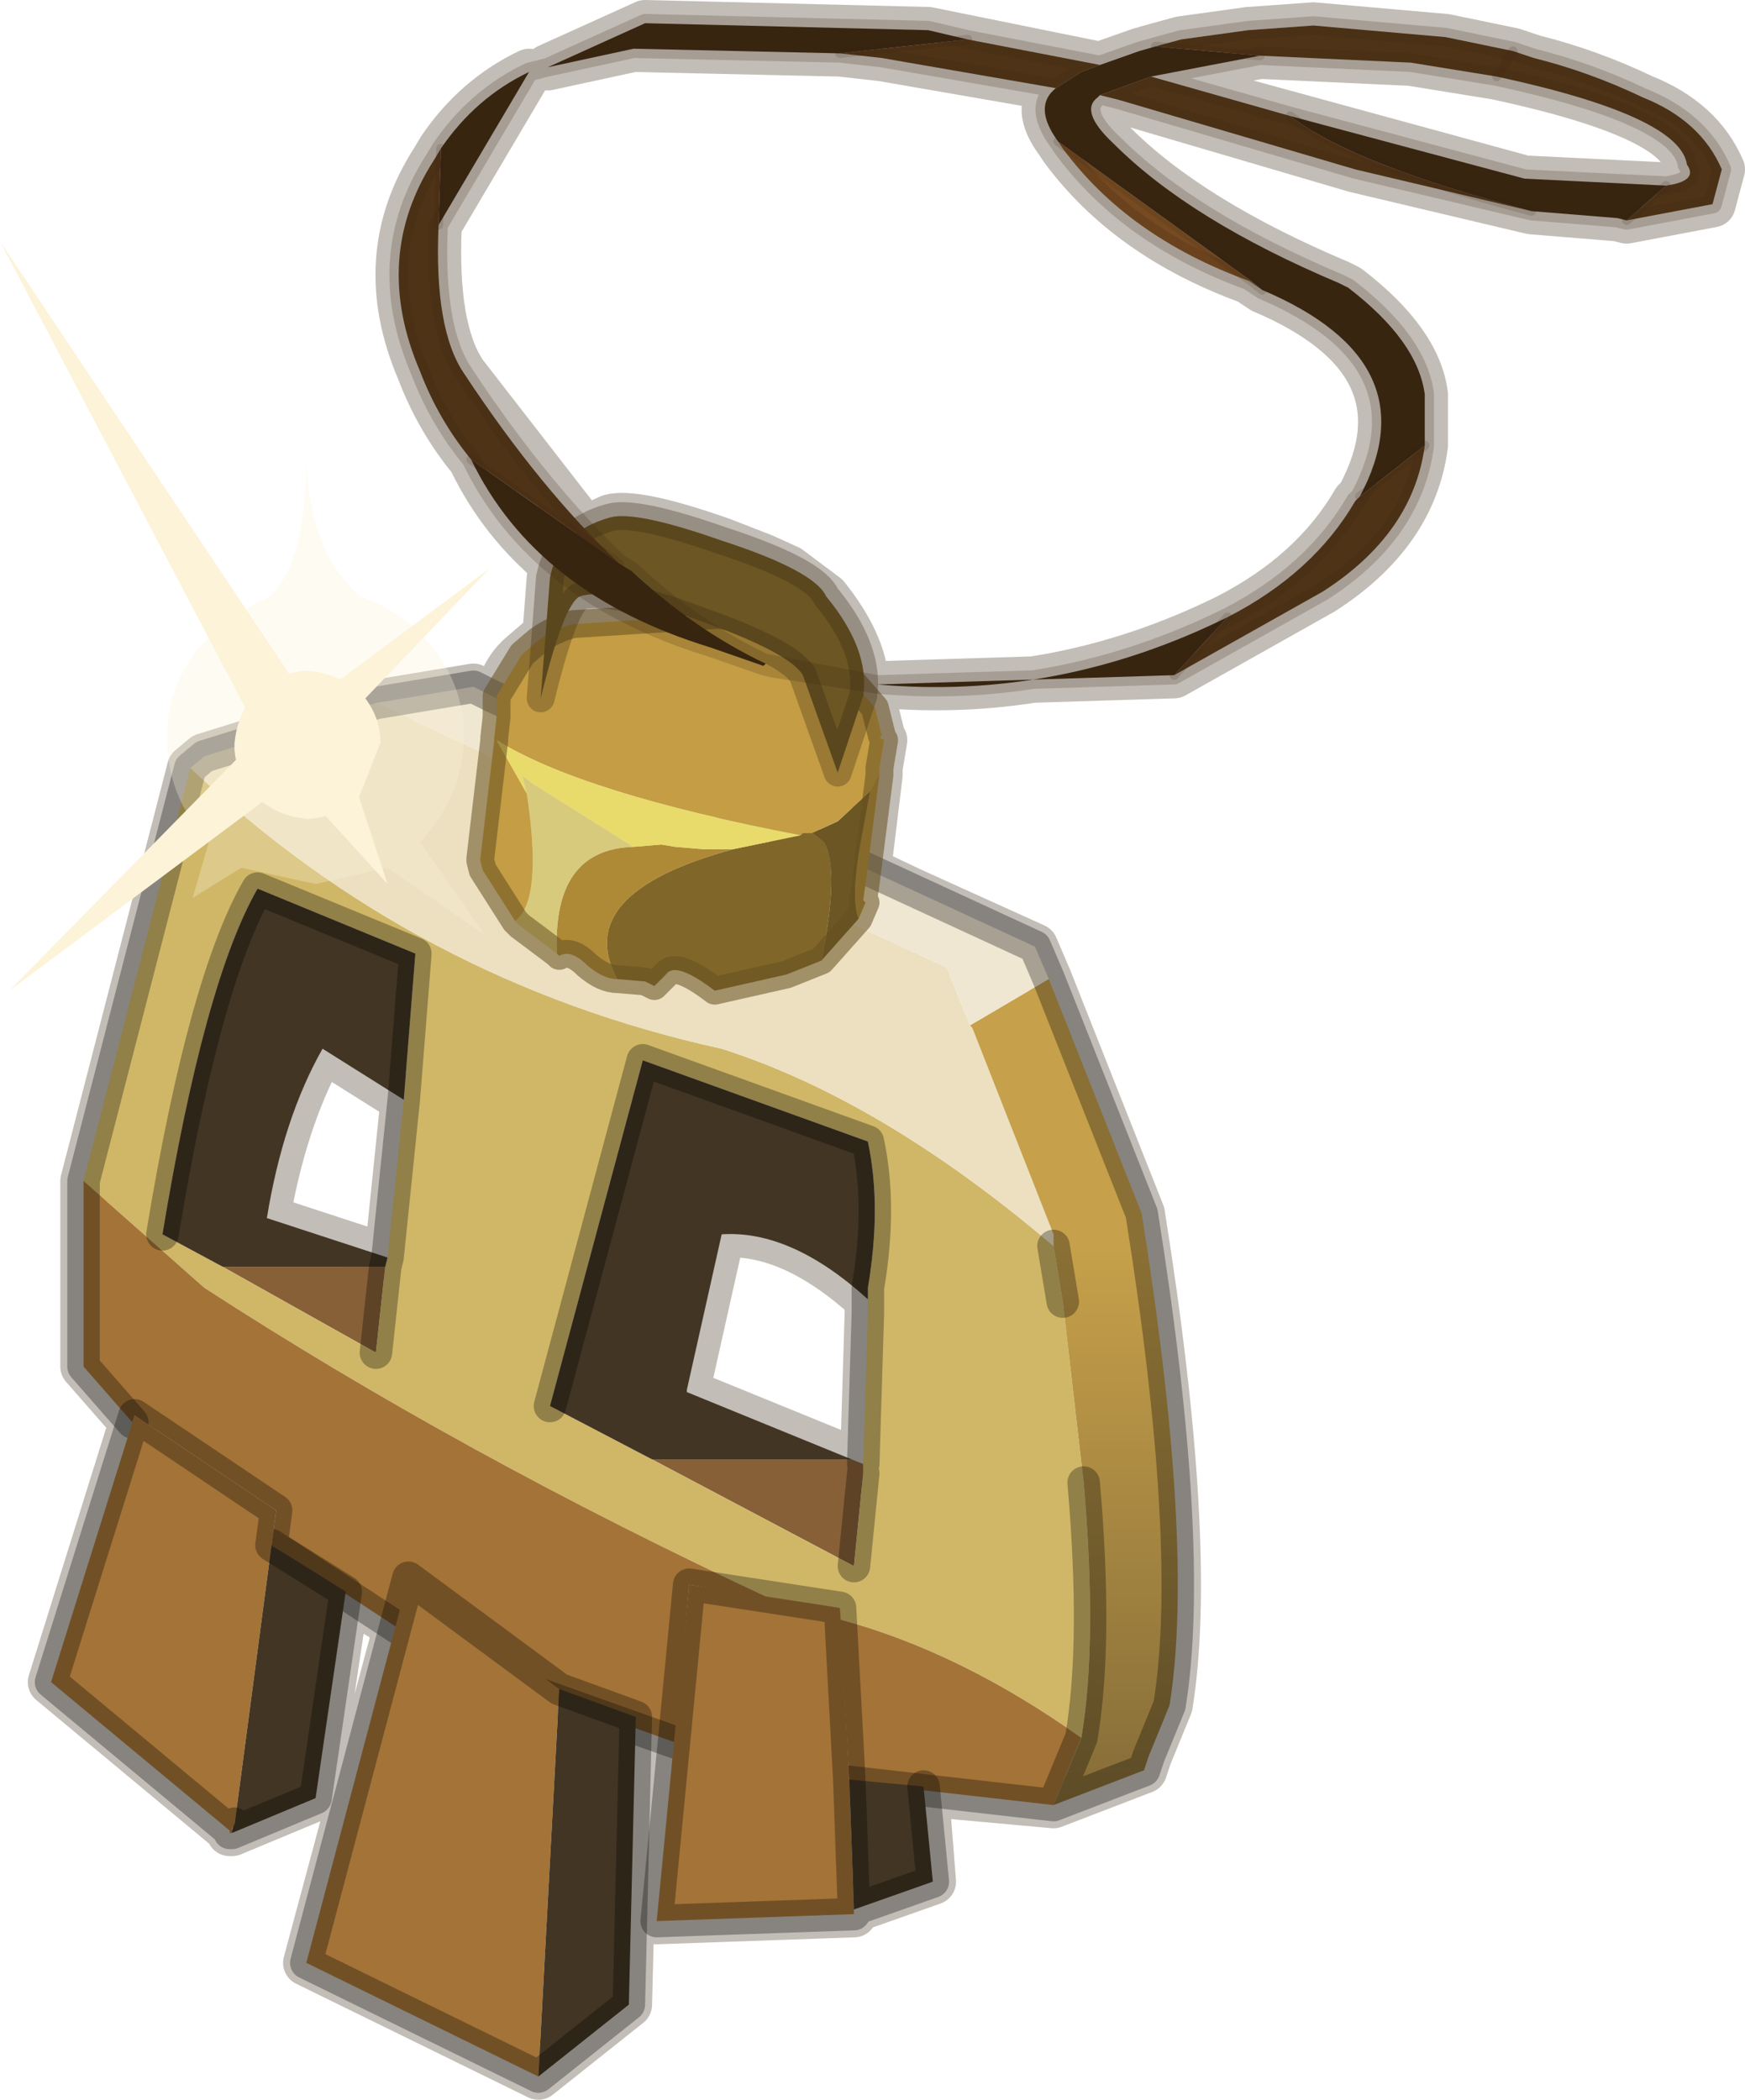 <svg viewBox="0 0 37.6 45.25" xmlns="http://www.w3.org/2000/svg" xmlns:xlink="http://www.w3.org/1999/xlink"><use transform="translate(0 -.2)" width="37.6" height="45.45" xlink:href="#a"/><defs><linearGradient id="b" x1="-819.2" x2="819.2" gradientTransform="matrix(.001 .011 -.002 0 279.8 207.85)" gradientUnits="userSpaceOnUse"><stop stop-color="#c6a04a" offset=".333"/><stop stop-color="#866d38" offset=".992"/></linearGradient><g id="a"><path d="M293.5 181.6q-.45-1.05-1.7-1.55-1.15-.55-2.35-.85l-.45-.15-1.45-.3-2.85-.25-1.4.1-1.45.2-.55.15-.35.1-.85.3-3.7-.75-6.1-.15-2.1.95 1.85-.4 4.45.1.9.1 3.75.65q-.5.4.05 1.15l.1.15q1.4 1.9 4 2.85l.3.2q3.65 1.55 2.1 4.45l-.1.1q-.9 1.55-2.75 2.5-3.65 1.8-7.55 1.45l6.4-.2 3.2-1.8q1.95-1.25 2.2-3.15v-1.1q-.15-1.15-1.65-2.3l-.2-.1q-3.2-1.35-4.85-3-.75-.7-.35-1l.05-.05.4.1 5.1 1.5 3.8.9 1.85.15.2.05 1.85-.35.2-.75m-6.7-2.3 1.85.3q3.95.85 4.1 1.9.25.35-.45.45l-3.05-.15-8.05-2.2 2.35-.45 3.25.15m-12.6 11.5q.8 1 .85 1.85l-.05.3.25.25.15.6-.05.05.1.05-.1.6v.15l-.25 2.05.95.45 2.65 1.2.3.7 2 5.05q1.15 7.2.6 10.6l-.45 1.1-.1.3-1.95.75-2.75-.25.15 1.9-1.7.6v.1l-4.25.15.4-3.85-.85-.25-.15 5.9-1.95 1.55-5-2.45 1.95-7.25-1.1-.65-.65 4.35-1.8.75h-.05v-.05l-3.85-3.2 1.75-5.6-1.05-1.2v-4l2.3-8.9.3-.25 3.7-1.15 2.1-.35.5.25v-.05l.1-.25q.15-.4.45-.65l.35-.3.15-.05.1-1.3.1-.25q-1.15-.95-1.8-2.3-.7-.85-1.1-1.9-1.05-2.45.3-4.55l.15-.25q.75-1.1 1.9-1.65l-1.95 3.3q-.1 2.25.55 3.2l2.6 3.35.55-.25q.55-.15 2.4.5l.9.35.55.25.8.6m.9 15.45-.1 3.25-3.8-1.55v-.05l.75-3.35q1.5-.1 3.15 1.4v.3m-5.95-15.5-.25.05-.4.7.25-.1 1.1-.25-.7-.4m-5.8 9.8 1.75 1.1-.35 3.4-2.6-.85q.35-2.05 1.15-3.55l.05-.1m-1.9 16.8h-.05v.05l.05-.05" fill="none" stroke="#382510" stroke-linecap="round" stroke-linejoin="round" stroke-opacity=".302" transform="translate(-256.4 -177.75)"/><path d="M275 209.5v.2l-.2 2-4.35-2.3h4.3l.25.1m-13.8-4.25h3.5l-.2 1.85-3.3-1.85" fill="#876037" fill-rule="evenodd" transform="translate(-256.4 -177.75)"/><path d="m279.1 204.8.2 1.2.45 3.9q.3 3.45-.05 5.5-2.6-1.85-5.2-2.55v-.25l-1.5-.2q-6.65-3.1-12.2-6.7l-2.6-2.3 2.3-8.9q4.85 4.6 11.45 6.05 3.45 1.1 7.15 4.25m-4.1 4.7.1-3.25v-.55q.3-1.75 0-3.15l-4.85-1.75-2 7.45 2.2 1.15 4.35 2.3.2-2v-.2m-9.9-7.85.25-3.15-3.4-1.4q-1.15 2-2.05 7.45l1.3.7 3.3 1.85.2-1.85.05-.2.35-3.4" fill="#d0b767" fill-rule="evenodd" transform="translate(-256.4 -177.75)"/><path d="m277.3 200.05.05.05 1.75 4.45v.25q-3.7-3.15-7.15-4.25-6.6-1.45-11.45-6.05l.3-.25 3.7-1.15 12.3 5.7.5 1.25" fill="#ece0c1" fill-rule="evenodd" transform="translate(-256.4 -177.75)"/><path d="m279.7 215.4-.6 1.45-4.4-.5-.2-3.5q2.6.7 5.2 2.55m-6.7-3-1.75-.3-.3 3.4-3.65-1.3-2.1-1.95-.2.8-2.75-1.8.1-.75-3.05-2.05-.05.15-1.05-1.2v-4l2.6 2.3q5.55 3.6 12.2 6.7" fill="#a47337" fill-rule="evenodd" transform="translate(-256.4 -177.75)"/><path d="m270.45 209.4-2.2-1.15 2-7.45 4.85 1.75q.3 1.4 0 3.15v.25q-1.65-1.5-3.15-1.4l-.75 3.35v.05l3.55 1.45h-4.3m-10.55-4.85q.9-5.45 2.05-7.45l3.4 1.4-.25 3.15-1.75-1.1q-.85 1.5-1.2 3.65l2.6.85-.05.2h-3.5l-1.3-.7" fill="#423524" fill-rule="evenodd" transform="translate(-256.4 -177.75)"/><path d="m279 199.05-1.7 1-.5-1.25-12.3-5.7 2.1-.35.4.2 11.7 5.4.3.7" fill="#f0e7d2" fill-rule="evenodd" transform="translate(-256.4 -177.75)"/><path d="M279.1 204.8v-.25l-1.75-4.45-.05-.05 1.7-1 2 5.05q1.15 7.2.6 10.6l-.45 1.1-.1.3-1.95.75.6-1.45q.35-2.05.05-5.5l-.45-3.9-.2-1.2" fill="url(#b)" fill-rule="evenodd" transform="translate(-256.4 -177.75)"/><path d="m22.7 27.05.2 1.2m.45 3.9q.3 3.45-.05 5.5l-.6 1.45 1.95-.75.1-.3.45-1.1q.55-3.4-.6-10.6l-2-5.05M8.1 15.35 4.4 16.5l-.3.25m4-1.4 2.1-.35.4.2 11.7 5.4.3.7m-3.9 6.9v.3l-.1 3.25m0 .2-.2 2m-6.55-3.45 2-7.45 4.85 1.75q.3 1.4 0 3.15v.25m-4.15 9.55-3.65-1.3M8.6 35.3l-2.75-1.8m-3-2.65-1.05-1.2v-4l2.3-8.9M22.7 39.1l-4.4-.5M8.7 23.9l.25-3.15-3.4-1.4q-1.15 2-2.05 7.45m4.8.7.05-.2m.35-3.4-.35 3.4m-.25 2.05.2-1.85" fill="none" stroke="#000" stroke-linecap="round" stroke-linejoin="round" stroke-opacity=".302" stroke-width=".7"/><path d="M261.4 217.45h-.05v-.05l-3.85-3.2 1.8-5.75 3.05 2.05-.1.75-.8 6.05-.05.05v.1l-.05-.05.05-.05-.05.05.05.05" fill="#a47337" fill-rule="evenodd" transform="translate(-256.4 -177.75)"/><path d="m262.25 211.25 1.6 1-.65 4.45-1.8.75.05-.2-.05.2v-.05l.05-.15v.05l.8-6.05" fill="#423524" fill-rule="evenodd" transform="translate(-256.4 -177.75)"/><path d="M5 39.7h-.05v-.05l-3.85-3.2 1.8-5.75 3.05 2.05-.1.75 1.6 1-.65 4.45-1.8.75.05-.2-.05.15m.05-.1-.1.1.05.05m.05-.2v.05" fill="none" stroke="#000" stroke-linecap="round" stroke-linejoin="round" stroke-opacity=".302" stroke-width=".7"/><path d="m268 222.7-5-2.45 2.2-8.3 3.25 2.4-.45 8.35" fill="#a47337" fill-rule="evenodd" transform="translate(-256.4 -177.75)"/><path d="m268.45 214.35 1.65.6-.15 6.2-1.95 1.55.45-8.35" fill="#423524" fill-rule="evenodd" transform="translate(-256.4 -177.75)"/><path d="m12.05 36.6 1.65.6-.15 6.2-1.95 1.55-5-2.45 2.2-8.3z" fill="none" stroke="#000" stroke-linecap="round" stroke-linejoin="round" stroke-opacity=".302" stroke-width=".7"/><path d="m274.7 216.3.1 2.8v.1l-4.25.15.7-7.25 3.25.5.2 3.7" fill="#a47337" fill-rule="evenodd" transform="translate(-256.4 -177.75)"/><path d="m274.7 216.3 1.6.15.2 2.05-1.7.6-.1-2.8" fill="#423524" fill-rule="evenodd" transform="translate(-256.4 -177.75)"/><path d="m18.4 41.35 1.7-.6-.2-2.05m-1.6-.15-.2-3.7-3.25-.5-.7 7.25 4.25-.15v-.1z" fill="none" stroke="#000" stroke-linecap="round" stroke-linejoin="round" stroke-opacity=".302" stroke-width=".7"/><path d="m273.65 195.95.05-.05h.2l.25.2q.35.55-.05 2.55l-.75.3-1.55.35q-.85-.65-1.05-.35l-.25.25-.2-.1-.6-.05q-1-1.85 2.5-2.8l1.45-.3" fill="#816629" fill-rule="evenodd" transform="translate(-256.4 -177.75)"/><path d="m275.15 195 .15-.3.05-.05-.3 2.35-.05.35.05.05-.15.35q-.15-.4 0-1.4l.25-1.35m-5.45 4.05q-.3 0-.65-.3-.35-.35-.6-.2l-.05-.05q-.1-2.25 1.65-2.3l.6-.05.3.05.6.05h.65q-3.5.95-2.5 2.8" fill="#ae8a37" fill-rule="evenodd" transform="translate(-256.4 -177.75)"/><path d="m273.9 195.9.55-.25.7-.65-.25 1.35q-.15 1 0 1.4l-.8.9q.4-2 .05-2.55l-.25-.2" fill="#6c5624" fill-rule="evenodd" transform="translate(-256.4 -177.75)"/><path d="M267.5 197.8q.6-.45.25-2.75l-.1-.4.05.05.2.15 2.15 1.35q-1.75.05-1.65 2.3l-.8-.6-.1-.1" fill="#d8ca7c" fill-rule="evenodd" transform="translate(-256.4 -177.75)"/><path d="m275.35 194.65-.05.05-.15.3-.7.65-.55.25h-.2l-.05.05q-4.7-.9-6.55-2.05l.65 1.15q.35 2.3-.25 2.75l-.7-1.1-.05-.2v-.05l.3-2.55v-.05l.05-.45v-.45l.55-.9.35-.3q.35-.25.75-.35l3.15-.2q1.7.25 2.65 1.2l.7.8.15.6-.05.05.1.05-.1.6v.15" fill="#c49d44" fill-rule="evenodd" transform="translate(-256.4 -177.75)"/><path d="m267.75 195.05-.65-1.15q1.85 1.15 6.55 2.05l-1.45.3h-.65l-.6-.05-.3-.05-.6.05-2.15-1.35-.2-.15-.05-.05.1.4" fill="#e9db6b" fill-rule="evenodd" transform="translate(-256.4 -177.75)"/><path d="M18.95 16.9v-.15l.1-.6m-.05-.1-.15-.6-.7-.8q-.95-.95-2.65-1.2l-3.15.2q-.4.1-.75.35l-.35.3-.55.9v.45l-.05.45v.05l-.3 2.55v.05l.05.2.7 1.1m7.4-.05.15-.35-.05-.05.05-.35.3-2.35m-1.25 4 .8-.9m-.8.9-.75.3-1.55.35q-.85-.65-1.05-.35l-.25.25-.2-.1-.6-.05q-.3 0-.65-.3-.35-.35-.6-.2l-.05-.05-.8-.6-.1-.1" fill="none" stroke="#665122" stroke-linecap="round" stroke-linejoin="round" stroke-opacity=".553" stroke-width=".6"/><path d="M271.4 191.3q-1.9-.7-2.5-.5-.35.15-.85 2.2l.2-2.6q.2-1 1.3-1.3.55-.15 2.4.5 2 .65 2.25 1.2.95 1.15.8 2.15l-.55 1.65-.75-2.1q-.3-.5-2.3-1.2" fill="#6c5624" fill-rule="evenodd" transform="translate(-256.4 -177.75)"/><path d="M15 13.55q-1.9-.7-2.5-.5-.35.15-.85 2.2l.2-2.6q.2-1 1.3-1.3.55-.15 2.4.5 2 .65 2.25 1.2.95 1.15.8 2.15l-.55 1.65-.75-2.1q-.3-.5-2.3-1.2z" fill="none" stroke="#382510" stroke-linecap="round" stroke-linejoin="round" stroke-opacity=".302" stroke-width=".6"/><path d="m283.35 184 .25.2-.3-.2h.05" fill="#71684a" fill-rule="evenodd" transform="translate(-256.4 -177.75)"/><path d="M283.3 184h.05-.05" fill="#3c4a4f" fill-rule="evenodd" transform="translate(-256.4 -177.75)"/><path d="m292.3 181.95-.85.75-.2-.05-1.85-.15q-3.85-1-5.2-2.05l5.05 1.35 3.05.15M280.1 180l-.05.05q-.4.3.35 1 1.65 1.65 4.85 3l.2.1q1.5 1.15 1.65 2.3v1.1l-1.4 1.1q1.55-2.9-2.1-4.45l-.25-.2-4.15-3q-.55-.75-.05-1.15l.55-.35.4-.15.85-.3.35-.1 2.25.2-2.35.45-1.1.4m1.6 12.5-6.4.2q3.9.35 7.55-1.45l-1.15 1.25m-8.85-.2-1.15-.4q-3.75-1.15-5.15-4.05l3.2 2.25.25.15q1.4 1.3 2.9 2l-.05.05m-6.95-11.15q.75-1.1 1.9-1.65l-1.95 3.3.05-1.65m2.3-1.75 2.1-.95 6.1.15.85.2-2.75.3-4.45-.1-1.85.4" fill="#382510" fill-rule="evenodd" transform="translate(-256.4 -177.75)"/><path d="m289 179.05.45.15q1.2.3 2.35.85 1.25.5 1.7 1.55l-.2.75-1.85.35.85-.75q.7-.1.45-.45-.15-1.05-4.1-1.9l.35-.55-.35.55-1.85-.3-3.25-.15-2.25-.2.55-.15 1.45-.2 1.4-.1 2.85.25 1.45.3m.4 3.45-3.8-.9-5.1-1.5-.4-.1 1.1-.4 3 .85q1.35 1.05 5.2 2.05m-2.3 5.05q-.25 1.9-2.2 3.15l-3.2 1.8 1.15-1.25q1.85-.95 2.75-2.5l.1-.1 1.4-1.1m-20.55.3q-.7-.85-1.1-1.9-1.05-2.45.3-4.55l.15-.25-.05 1.65q-.1 2.25.55 3.2 1.65 2.5 3.35 4.1l-3.2-2.25m10.7-9.05 2.85.55-.4.15-.55.35-3.75-.65-.9-.1 2.75-.3" fill="#4f3317" fill-rule="evenodd" transform="translate(-256.4 -177.75)"/><path d="m279.2 181 4.15 3h-.05q-2.6-.95-4-2.85l-.1-.15" fill="#774b22" fill-rule="evenodd" transform="translate(-256.4 -177.75)"/><path d="m35.05 4.95 1.85-.35.2-.75q-.45-1.05-1.7-1.55-1.15-.55-2.35-.85l-.45-.15m-.35.55q3.95.85 4.1 1.9.25.35-.45.45l-3.05-.15L27.8 2.7l-3-.85 2.35-.45 3.25.15 1.85.3m2.8 3.1-.2-.05L33 4.75l-3.8-.9-5.1-1.5-.4-.1-.05.05q-.4.3.35 1 1.65 1.65 4.85 3l.2.1q1.5 1.15 1.65 2.3v1.1q-.25 1.9-2.2 3.15l-3.2 1.8-6.4.2-2.25-.35-.2-.05-1.15-.4Q11.55 13 10.15 10.1q-.7-.85-1.1-1.9-1.05-2.45.3-4.55l.15-.25q.75-1.1 1.9-1.65l.4-.1L13.9.7l6.1.15.85.2 2.85.55.85-.3.35-.1.55-.15 1.45-.2 1.4-.1 2.85.25 1.45.3m-8.9.95 1.1-.4m-13-.2 1.85-.4 4.45.1m4.65.75q-.5.4.05 1.15l.1.15q1.4 1.9 4 2.85l.3.2Q30.85 8 29.3 10.9m-5.6-9.3-.4.15-.55.35L19 1.45l-.9-.1m-4.75 11 .25.15q1.4 1.3 2.9 2h.05l2.35.45q3.9.35 7.55-1.45 1.85-.95 2.75-2.5l.1-.1m-12.65 3.7-.1-.1m-7.1-9.45 1.95-3.3m1.95 10.6q-1.7-1.6-3.35-4.1-.65-.95-.55-3.2" fill="none" stroke="#382510" stroke-linecap="round" stroke-linejoin="round" stroke-opacity=".2" stroke-width=".4"/><path d="m32.6 1.3-.35.55M35.9 4.2l-.85.75m-7.9-3.55-2.25-.2m2.9 1.5q1.35 1.05 5.2 2.05m-14.9-3.4 2.75-.3m1.95 2.2 4.15 3 .25.2m2.1 4.45 1.4-1.1m-4.25 3.7-1.15 1.25M9.45 5.05 9.5 3.4m.65 6.7 3.2 2.25" fill="none" stroke="#382510" stroke-linecap="round" stroke-linejoin="round" stroke-opacity=".153" stroke-width=".2"/><path d="M265.45 196.1q.9-.95.95-2.25 0-1.3-.95-2.25-.55-.55-1.3-.8-1.1-1-1.15-2.95 0 2.3-.85 3-.65.25-1.15.75-1 .9-1 2.25 0 1.25.85 2.2l.05.05-.35 1.2 1.05-.65 1.6.35 1.55-.35 2.1 1.45-1.4-2m-.85-2.15-.45 1.15q-.45.45-1.1.5-.65-.05-1.1-.45-.5-.5-.5-1.15.05-.65.45-1.1.5-.45 1.1-.5.65.05 1.15.45.45.5.45 1.1" fill="#fcf3d8" fill-opacity=".302" fill-rule="evenodd" transform="translate(-256.4 -177.75)"/><path d="M264.6 193.95q0-.6-.45-1.1-.5-.4-1.15-.45-.6.05-1.1.5-.4.45-.45 1.1 0 .65.5 1.15.45.4 1.1.45.65-.05 1.1-.5l.45-1.15" fill="#fcf3d8" fill-rule="evenodd" transform="translate(-256.4 -177.75)"/><path d="m263.05 193.1 3.9-2.9-3.3 3.45 1.1 3.35-2.05-2.25-6.1 4.55 5.4-5.5-5.6-10.65 6.65 9.95" fill="#fcf3d8" fill-rule="evenodd" transform="translate(-256.4 -177.75)"/></g></defs></svg>
